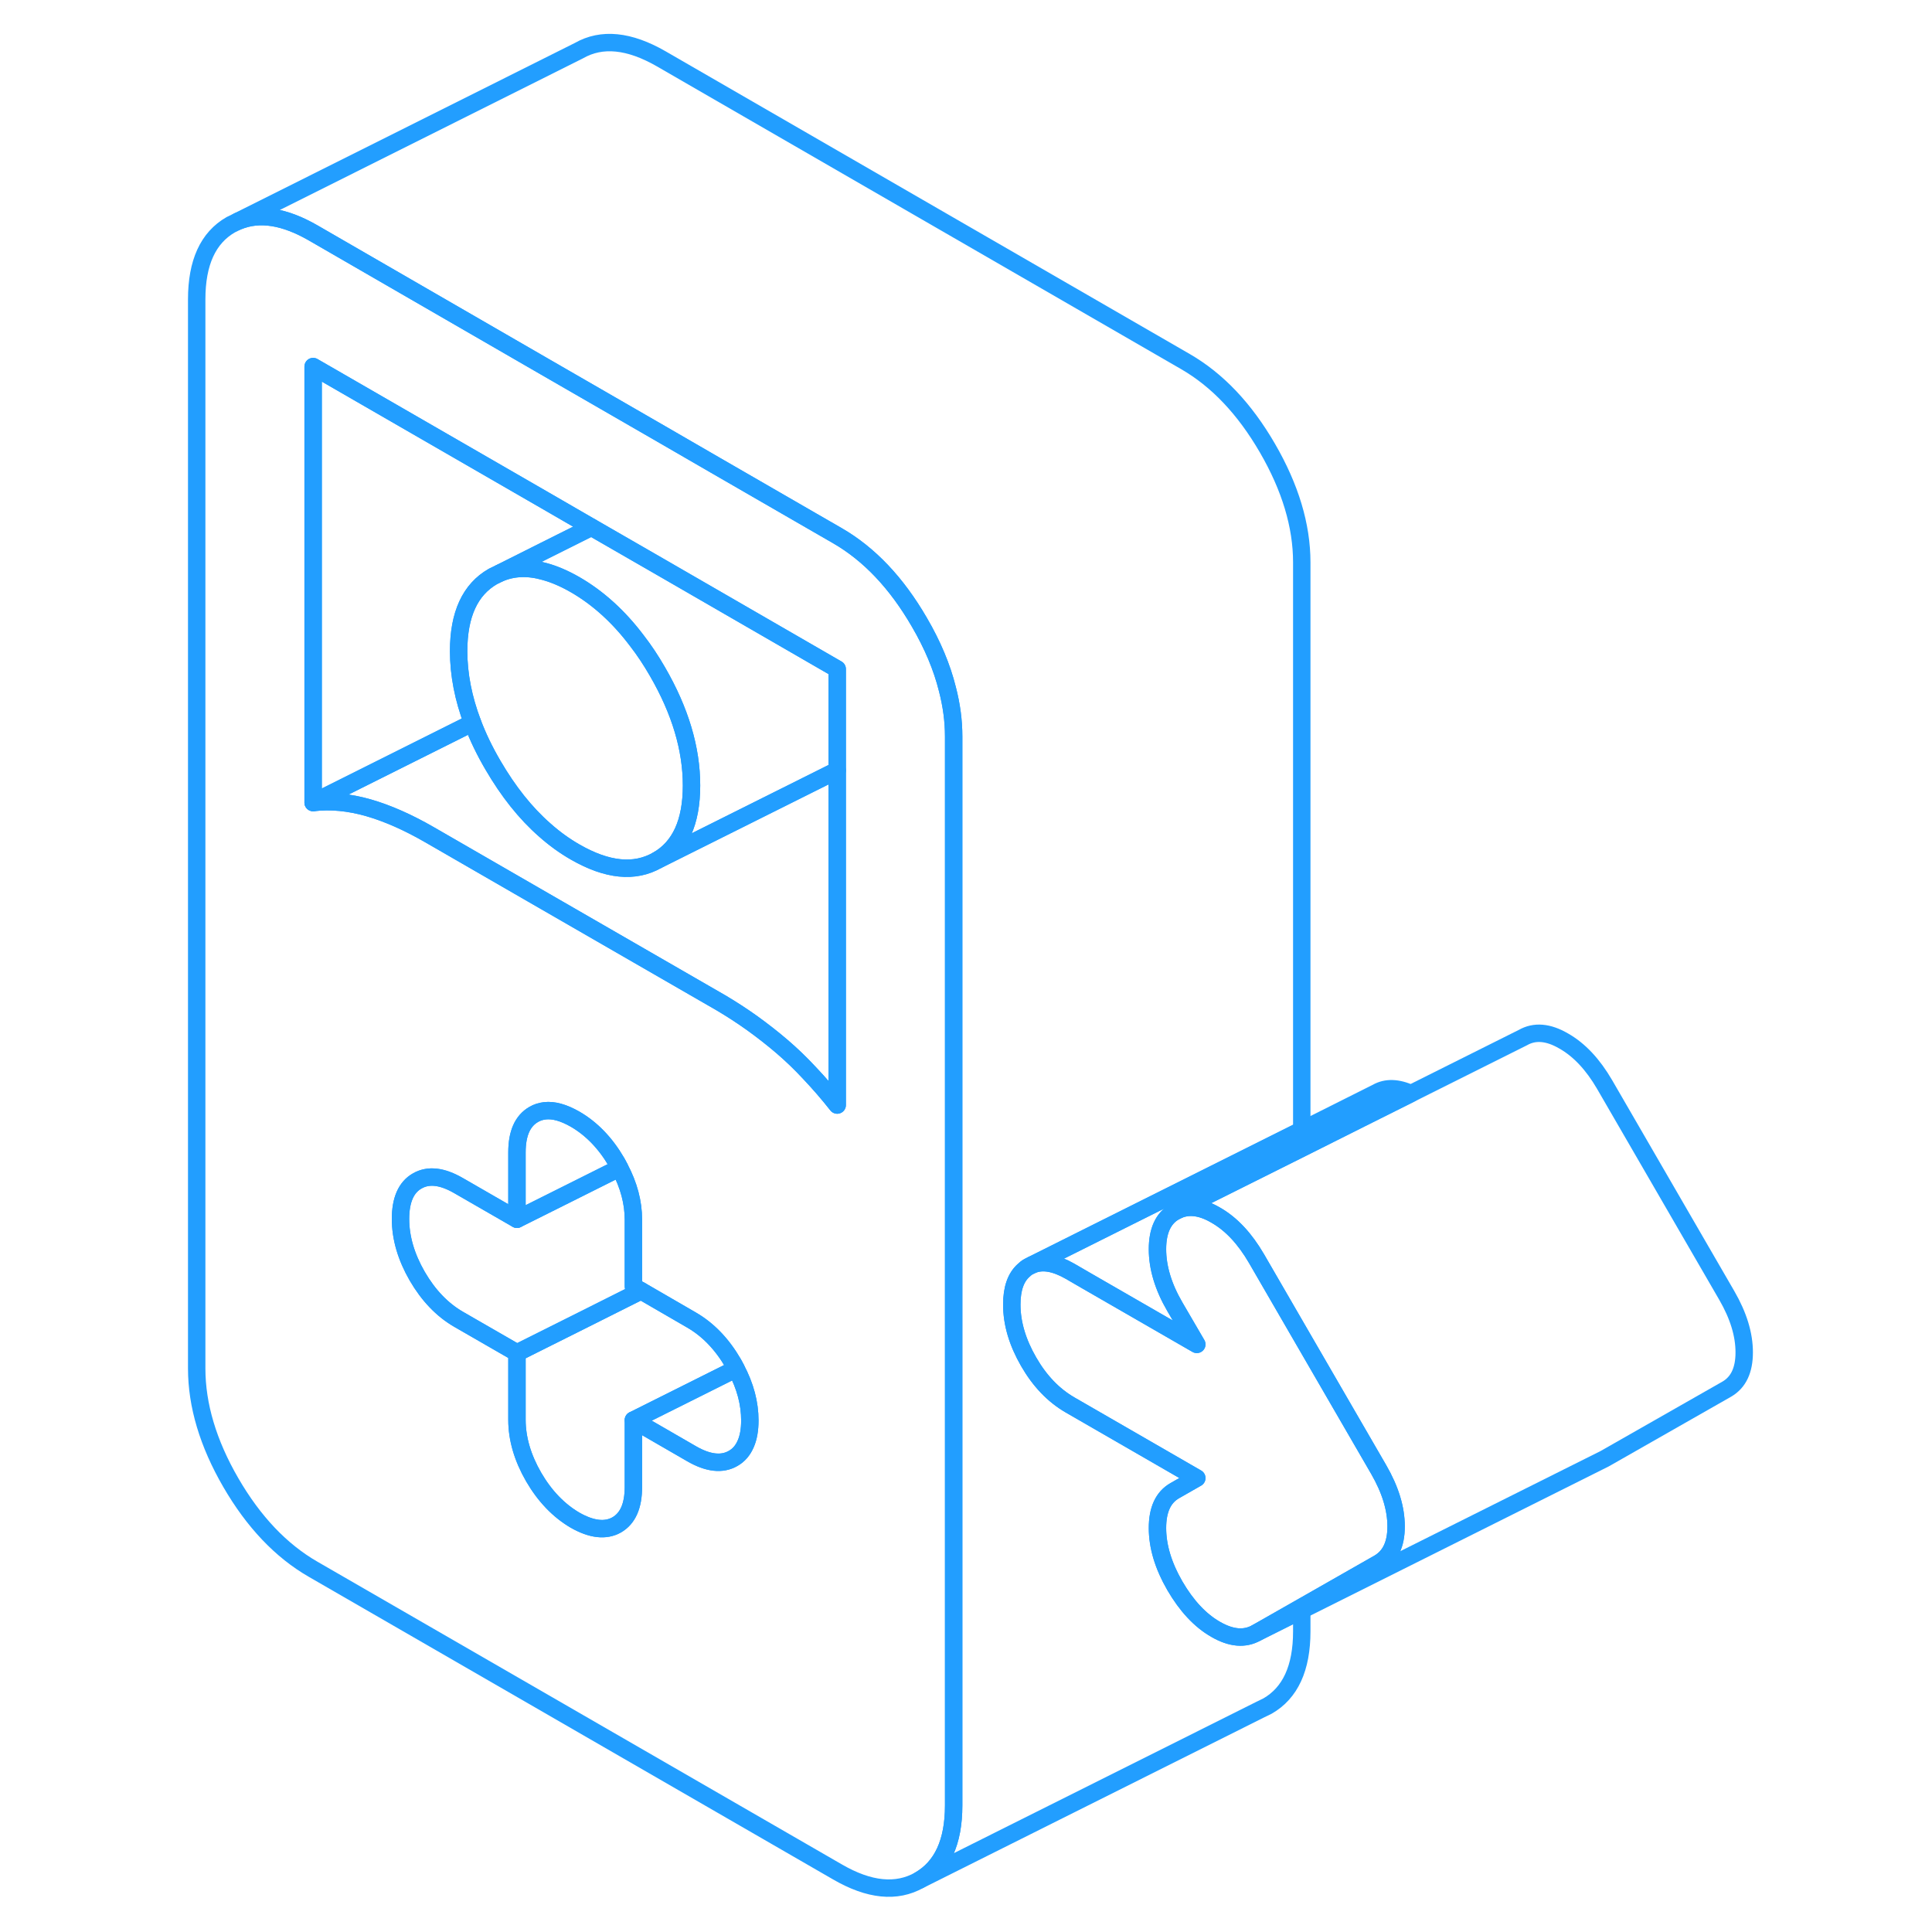 <svg width="48" height="48" viewBox="0 0 94 111" fill="none" xmlns="http://www.w3.org/2000/svg" stroke-width="1px" stroke-linecap="round" stroke-linejoin="round"><path d="M71.711 87.7C71.711 88.72 71.381 89.42 70.711 89.81L66.291 92.33L63.691 93.81C63.021 94.19 62.241 94.13 61.341 93.61C60.451 93.1 59.671 92.26 59.001 91.11C58.331 89.95 58.001 88.85 58.001 87.79C58.001 86.73 58.331 86.02 59.001 85.64L60.261 84.92L52.981 80.72C52.031 80.17 51.241 79.35 50.601 78.24C49.961 77.13 49.631 76.04 49.631 74.95C49.631 74.04 49.861 73.39 50.311 72.99C50.401 72.9 50.491 72.83 50.601 72.77L50.801 72.67C51.401 72.42 52.121 72.55 52.981 73.04L53.911 73.58L60.261 77.24L59.001 75.08C58.331 73.93 58.001 72.82 58.001 71.77C58.001 70.72 58.331 69.99 59.001 69.61C59.671 69.23 60.451 69.29 61.341 69.81C62.241 70.32 63.021 71.16 63.691 72.31L66.291 76.8L70.711 84.43C71.381 85.59 71.711 86.67 71.711 87.7Z" stroke="#229EFF" stroke-linejoin="round"/><path d="M31.23 45.129C31.23 47.239 30.581 48.669 29.27 49.419C27.96 50.169 26.381 50.009 24.541 48.949C23.93 48.599 23.351 48.179 22.8 47.689C21.691 46.719 20.701 45.469 19.821 43.959C19.341 43.139 18.951 42.329 18.651 41.529C18.121 40.129 17.851 38.749 17.851 37.409C17.851 35.299 18.511 33.869 19.821 33.119L20.23 32.919C21.011 32.599 21.86 32.569 22.8 32.839C23.351 32.989 23.93 33.239 24.541 33.589C25.86 34.349 27.051 35.429 28.091 36.809C28.511 37.349 28.901 37.939 29.27 38.579C30.581 40.839 31.23 43.019 31.23 45.129Z" stroke="#229EFF" stroke-linejoin="round"/><path d="M39.6 44.259V63.489C39.08 62.829 38.55 62.219 38.01 61.649C37.5 61.099 36.97 60.589 36.42 60.119C35.86 59.639 35.29 59.199 34.71 58.779C34.12 58.359 33.52 57.969 32.91 57.609L22.8 51.779L16.18 47.959C14.95 47.249 13.78 46.729 12.67 46.409C11.55 46.089 10.49 45.989 9.49 46.109L18.65 41.529C18.95 42.329 19.34 43.139 19.82 43.959C20.7 45.469 21.69 46.719 22.8 47.689C23.35 48.179 23.93 48.599 24.54 48.949C26.38 50.009 27.96 50.169 29.27 49.419L39.6 44.259Z" stroke="#229EFF" stroke-linejoin="round"/><path d="M46.201 40.96C46.141 40.51 46.051 40.05 45.931 39.59C45.621 38.34 45.081 37.05 44.321 35.75C43.011 33.49 41.441 31.83 39.601 30.77L38.161 29.94L32.601 26.73L29.491 24.93L22.801 21.07L9.491 13.38C7.841 12.43 6.401 12.2 5.171 12.71L4.761 12.91C3.451 13.66 2.801 15.09 2.801 17.2V78.62C2.801 80.73 3.451 82.92 4.761 85.18C6.071 87.44 7.651 89.1 9.491 90.16L39.601 107.54C41.441 108.61 43.011 108.76 44.321 108.02C45.631 107.27 46.291 105.84 46.291 103.73V42.31C46.291 41.86 46.261 41.41 46.201 40.96ZM34.341 82.96C34.181 83.33 33.941 83.61 33.621 83.79C32.981 84.16 32.181 84.07 31.231 83.52L27.891 81.59V85.43C27.891 86.52 27.571 87.24 26.931 87.61C26.291 87.97 25.491 87.88 24.541 87.34C23.601 86.79 22.801 85.96 22.161 84.86C21.521 83.75 21.201 82.65 21.201 81.57V77.73L17.851 75.8C16.901 75.25 16.111 74.42 15.471 73.32C14.831 72.21 14.511 71.11 14.511 70.03C14.511 68.95 14.831 68.21 15.471 67.85C16.111 67.48 16.901 67.57 17.851 68.12L21.201 70.05V66.21C21.201 65.12 21.521 64.4 22.161 64.03C22.361 63.91 22.571 63.85 22.801 63.82C23.311 63.76 23.891 63.93 24.541 64.3C25.491 64.85 26.291 65.68 26.931 66.78C26.991 66.89 27.051 66.99 27.101 67.1C27.631 68.1 27.891 69.09 27.891 70.07V73.91L28.331 74.16L31.231 75.84C32.181 76.39 32.981 77.22 33.621 78.32C33.681 78.43 33.741 78.53 33.791 78.64C34.321 79.64 34.581 80.63 34.581 81.61C34.581 82.15 34.501 82.6 34.341 82.96ZM39.601 63.49C39.081 62.83 38.551 62.22 38.011 61.65C37.501 61.1 36.971 60.59 36.421 60.12C35.861 59.64 35.291 59.2 34.711 58.78C34.121 58.36 33.521 57.97 32.911 57.61L22.801 51.78L16.181 47.96C14.951 47.25 13.781 46.73 12.671 46.41C11.551 46.09 10.491 45.99 9.491 46.11V21.06L22.801 28.74L25.481 30.29L29.491 32.6L39.601 38.44V63.49Z" stroke="#229EFF" stroke-linejoin="round"/><path d="M34.581 81.61C34.581 82.15 34.501 82.6 34.341 82.96C34.181 83.33 33.941 83.61 33.621 83.79C32.981 84.16 32.181 84.07 31.23 83.52L27.891 81.59L30.071 80.5L33.791 78.64C34.321 79.64 34.581 80.63 34.581 81.61Z" stroke="#229EFF" stroke-linejoin="round"/><path d="M33.791 78.64L30.071 80.5L27.891 81.59V85.43C27.891 86.52 27.571 87.24 26.931 87.61C26.291 87.97 25.491 87.88 24.541 87.34C23.601 86.79 22.801 85.96 22.161 84.86C21.521 83.75 21.201 82.65 21.201 81.57V77.73L25.121 75.77L28.331 74.16L31.231 75.84C32.181 76.39 32.981 77.22 33.621 78.32C33.681 78.43 33.741 78.53 33.791 78.64Z" stroke="#229EFF" stroke-linejoin="round"/><path d="M28.331 74.16L25.121 75.77L21.201 77.73L17.851 75.8C16.901 75.25 16.111 74.42 15.471 73.32C14.831 72.21 14.511 71.11 14.511 70.03C14.511 68.95 14.831 68.21 15.471 67.85C16.111 67.48 16.901 67.57 17.851 68.12L21.201 70.05L22.821 69.24L27.101 67.1C27.631 68.1 27.891 69.09 27.891 70.07V73.91L28.331 74.16Z" stroke="#229EFF" stroke-linejoin="round"/><path d="M27.101 67.1L22.821 69.24L21.201 70.049V66.209C21.201 65.119 21.521 64.399 22.161 64.029C22.361 63.909 22.571 63.849 22.801 63.819C23.311 63.759 23.891 63.929 24.541 64.299C25.491 64.85 26.291 65.679 26.931 66.779C26.991 66.889 27.051 66.99 27.101 67.1Z" stroke="#229EFF" stroke-linejoin="round"/><path d="M25.48 30.29L22.8 31.63L20.23 32.92L19.82 33.12C18.51 33.87 17.85 35.3 17.85 37.41C17.85 38.749 18.12 40.13 18.65 41.529L9.49 46.11V21.06L22.8 28.74L25.48 30.29Z" stroke="#229EFF" stroke-linejoin="round"/><path d="M91.711 77.7C91.711 78.72 91.381 79.42 90.711 79.81L83.691 83.81L63.691 93.81L66.291 92.33L70.711 89.81C71.381 89.42 71.711 88.72 71.711 87.7C71.711 86.68 71.381 85.59 70.711 84.43L66.291 76.8L63.691 72.31C63.021 71.16 62.241 70.32 61.341 69.81C60.451 69.29 59.671 69.23 59.001 69.61L66.291 65.97L69.681 64.27L72.561 62.83L79.001 59.61C79.671 59.23 80.451 59.29 81.341 59.81C82.241 60.32 83.021 61.16 83.691 62.31L90.711 74.43C91.381 75.59 91.711 76.67 91.711 77.7Z" stroke="#229EFF" stroke-linejoin="round"/><path d="M50.311 72.99C49.861 73.39 49.631 74.04 49.631 74.95C49.631 76.04 49.961 77.13 50.601 78.24C51.241 79.35 52.031 80.17 52.981 80.72L60.261 84.92L59.001 85.64C58.331 86.02 58.001 86.74 58.001 87.79C58.001 88.84 58.331 89.95 59.001 91.11C59.671 92.26 60.451 93.1 61.341 93.61C62.241 94.13 63.021 94.19 63.691 93.81L66.291 92.51V93.73C66.291 95.84 65.631 97.27 64.321 98.02L63.911 98.22L44.321 108.02C45.631 107.27 46.291 105.84 46.291 103.73V42.31C46.291 41.86 46.261 41.41 46.201 40.96C46.141 40.51 46.051 40.05 45.931 39.59C45.621 38.34 45.081 37.05 44.321 35.75C43.011 33.49 41.441 31.83 39.601 30.77L38.161 29.94L32.601 26.73L29.491 24.93L22.801 21.07L9.491 13.38C7.841 12.43 6.401 12.2 5.171 12.71L24.761 2.91C26.071 2.16 27.651 2.32 29.491 3.38L59.601 20.77C61.441 21.83 63.011 23.49 64.321 25.75C65.631 28.01 66.291 30.2 66.291 32.31V64.93L54.521 70.81L50.801 72.67L50.601 72.77C50.491 72.83 50.401 72.9 50.311 72.99Z" stroke="#229EFF" stroke-linejoin="round"/><path d="M39.601 38.44V44.26L29.27 49.42C30.581 48.67 31.23 47.24 31.23 45.13C31.23 43.02 30.581 40.84 29.27 38.58C28.901 37.94 28.511 37.35 28.091 36.81C27.051 35.43 25.86 34.35 24.541 33.59C23.93 33.24 23.351 32.99 22.8 32.84C21.86 32.57 21.011 32.6 20.23 32.92L22.8 31.63L25.48 30.29L29.491 32.6L39.601 38.44Z" stroke="#229EFF" stroke-linejoin="round"/><path d="M72.561 62.829L69.681 64.269L66.291 65.969L59.001 69.609C58.331 69.989 58.001 70.709 58.001 71.769C58.001 72.829 58.331 73.929 59.001 75.079L60.261 77.239L53.911 73.579L52.981 73.039C52.121 72.549 51.401 72.419 50.801 72.669L54.521 70.809L66.291 64.929L70.601 62.769C71.141 62.459 71.801 62.479 72.561 62.829Z" stroke="#229EFF" stroke-linejoin="round"/></svg>
